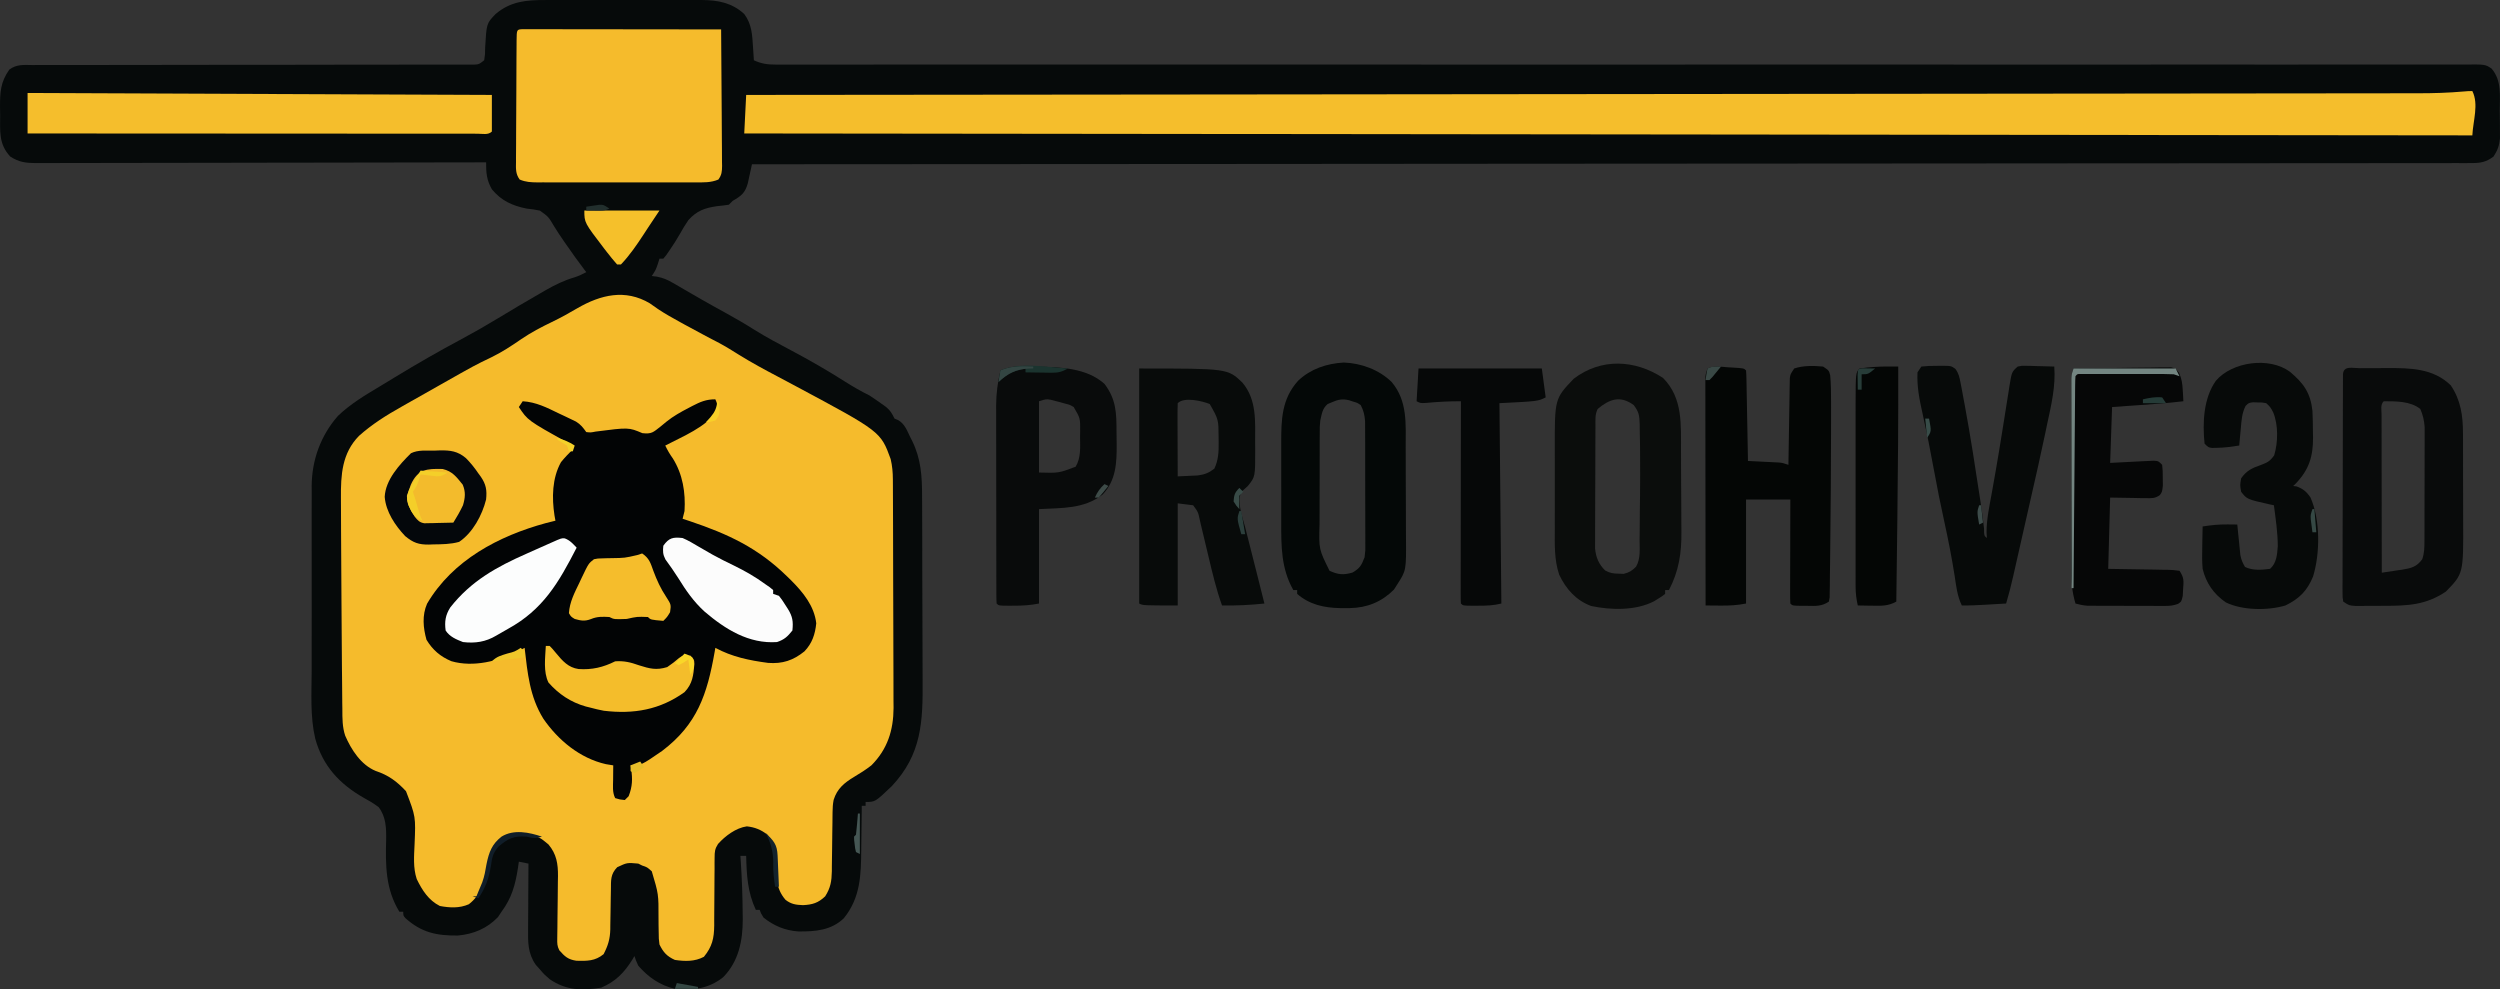 <?xml version="1.0" encoding="UTF-8" standalone="no"?>
<svg
   version="1.1"
   width="1297.671"
   height="513.582"
   id="svg49"
   sodipodi:docname="logo-blue.svg"
   inkscape:version="1.4.2 (f4327f4, 2025-05-13)"
   xmlns:inkscape="http://www.inkscape.org/namespaces/inkscape"
   xmlns:sodipodi="http://sodipodi.sourceforge.net/DTD/sodipodi-0.dtd"
   xmlns="http://www.w3.org/2000/svg"
   xmlns:svg="http://www.w3.org/2000/svg">
  <rect width="100%" height="100%" fill="#333333" stroke="none"/>
  <defs
     id="defs49" />
  <sodipodi:namedview
     id="namedview49"
     pagecolor="#ffffff"
     bordercolor="#000000"
     borderopacity="0.25"
     inkscape:showpageshadow="2"
     inkscape:pageopacity="0.0"
     inkscape:pagecheckerboard="0"
     inkscape:deskcolor="#d1d1d1"
     inkscape:zoom="0.78808594"
     inkscape:cx="666.80545"
     inkscape:cy="180.1834"
     inkscape:window-width="1278"
     inkscape:window-height="1000"
     inkscape:window-x="-7"
     inkscape:window-y="0"
     inkscape:window-maximized="0"
     inkscape:current-layer="svg49" />
  <path
     d="m 283.206,0.015 c 1.416,-0.005 1.416,-0.005 2.862,-0.011 3.094,-0.009 6.188,-0.003 9.283,0.004 2.165,-0.001 4.33,-0.003 6.495,-0.006 4.526,-0.003 9.053,0.001 13.579,0.011 5.789,0.011 11.578,0.005 17.367,-0.007 4.467,-0.007 8.934,-0.005 13.401,2.5558e-4 2.134,0.001 4.268,-2.8787e-4 6.402,-0.005 2.986,-0.005 5.972,0.003 8.958,0.014 0.873,-0.004 1.747,-0.008 2.647,-0.012 8.468,0.058 15.719,1.385 22.115,7.271 3.98,5.306 4.14,10.847 4.562,17.312 0.126,1.881 0.126,1.881 0.254,3.801 0.061,0.953 0.121,1.905 0.184,2.887 3.931,1.84 7.029,2.249 11.354,2.248 1.293,0.004 2.586,0.009 3.918,0.013 1.436,-0.005 2.871,-0.011 4.307,-0.016 1.531,0.001 3.061,0.004 4.592,0.007 4.227,0.006 8.453,-7.8e-4 12.68,-0.009 4.591,-0.007 9.181,-0.003 13.772,5.59e-4 8.052,0.004 16.105,4.26e-4 24.157,-0.008 11.974,-0.012 23.948,-0.013 35.922,-0.011 18.905,0.003 37.811,-8.07e-4 56.716,-0.009 30.003,-0.014 60.006,-0.009 90.008,0.002 11.537,0.004 23.074,0.008 34.611,0.011 1.923,6.25e-4 1.923,6.25e-4 3.884,0.001 29.848,0.01 59.696,0.015 89.543,0.018 2.024,2.11e-4 4.047,4.3e-4 6.071,6.49e-4 31.175,0.003 62.35,0.002 93.524,-0.008 0.671,-2.21e-4 1.341,-4.41e-4 2.032,-6.69e-4 7.44,-0.003 14.881,-0.005 22.321,-0.008 0.668,-2.32e-4 1.337,-4.63e-4 2.026,-7.02e-4 3.373,-0.001 6.746,-0.002 10.119,-0.004 44.536,-0.016 89.071,-0.011 133.607,0.017 6.284,0.004 12.569,0.007 18.853,0.011 1.237,6.85e-4 2.474,0.001 3.748,0.002 19.939,0.01 39.878,-9.08e-4 59.817,-0.021 20.023,-0.019 40.046,-0.018 60.069,0.006 11.908,0.014 23.815,0.01 35.723,-0.017 7.944,-0.017 15.887,-0.011 23.831,0.011 4.533,0.012 9.065,0.015 13.598,-0.008 4.119,-0.021 8.237,-0.015 12.356,0.013 1.485,0.005 2.971,5.67e-4 4.456,-0.015 11.06,-0.111 11.06,-0.111 14.358,2.089 5.404,6.271 4.244,14.136 4.265,21.899 0.01,2.144 0.041,4.288 0.072,6.432 0.01,1.375 0.012,2.75 0.016,4.125 0.01,1.242 0.019,2.484 0.028,3.763 -0.4,3.888 -1.218,6.199 -3.357,9.463 -3.854,2.869 -6.628,3.376 -11.385,3.379 -1.95,0.012 -1.95,0.012 -3.939,0.025 -1.444,-0.006 -2.887,-0.012 -4.331,-0.019 -1.539,0.004 -3.078,0.009 -4.617,0.016 -4.25,0.014 -8.499,0.009 -12.749,0.001 -4.615,-0.005 -9.231,0.007 -13.847,0.017 -8.096,0.015 -16.192,0.019 -24.288,0.016 -12.039,-0.005 -24.077,0.008 -36.116,0.024 -20.249,0.026 -40.498,0.039 -60.747,0.044 -20.055,0.005 -40.111,0.015 -60.166,0.034 -1.246,0.001 -2.492,0.002 -3.776,0.004 -6.327,0.006 -12.655,0.012 -18.982,0.018 -44.842,0.044 -89.685,0.073 -134.527,0.095 -10.871,0.005 -21.743,0.011 -32.614,0.016 -0.674,3.4e-4 -1.348,6.8e-4 -2.043,0.001 -31.339,0.016 -62.678,0.04 -94.017,0.065 -2.034,0.002 -4.069,0.003 -6.103,0.005 -13.482,0.011 -26.963,0.022 -40.445,0.033 -27.465,0.023 -54.93,0.045 -82.394,0.067 -1.894,0.002 -1.894,0.002 -3.827,0.003 -84.362,0.066 -168.723,0.113 -253.085,0.156 -0.193,0.904 -0.387,1.807 -0.586,2.738 -0.391,1.769 -0.391,1.769 -0.789,3.574 -0.255,1.172 -0.51,2.344 -0.773,3.551 -1.375,5.066 -3.478,6.622 -7.852,9.137 -0.66,0.66 -1.32,1.32 -2,2 -2.033,0.311 -4.078,0.55 -6.125,0.75 -6.396,0.931 -10.524,2.398 -14.875,7.25 -1.647,2.376 -3.086,4.793 -4.488,7.32 -1.622,2.875 -3.393,5.584 -5.262,8.305 -0.572,0.838 -1.145,1.676 -1.734,2.539 -0.5,0.606 -1,1.212 -1.516,1.836 -0.66,0 -1.32,0 -2,0 -0.289,0.928 -0.578,1.856 -0.875,2.812 -1.125,3.188 -1.125,3.188 -3.125,6.188 0.887,0.112 1.774,0.223 2.688,0.338 3.296,0.659 5.412,1.573 8.296,3.252 0.926,0.532 1.853,1.064 2.807,1.613 0.976,0.573 1.953,1.145 2.958,1.735 2.065,1.191 4.13,2.381 6.195,3.57 1.023,0.592 2.045,1.184 3.099,1.794 4.164,2.392 8.371,4.702 12.581,7.011 4.88,2.689 9.667,5.453 14.375,8.438 6.33,3.972 12.9,7.436 19.5,10.938 9.503,5.046 18.746,10.366 27.826,16.137 4.146,2.635 8.271,4.986 12.674,7.175 1.947,1.267 3.864,2.581 5.75,3.938 0.944,0.669 1.887,1.338 2.859,2.027 2.363,2.012 3.06,3.335 4.391,6.035 0.616,0.257 1.232,0.513 1.867,0.777 3.418,1.96 4.61,5.354 6.258,8.785 0.347,0.679 0.694,1.357 1.051,2.057 4.593,9.336 5.125,18.302 5.131,28.557 0.008,1.294 0.017,2.588 0.025,3.921 0.022,3.527 0.031,7.054 0.036,10.582 0.004,2.212 0.01,4.424 0.017,6.635 0.025,7.74 0.037,15.479 0.041,23.219 0.004,7.176 0.034,14.352 0.075,21.528 0.035,6.191 0.05,12.383 0.051,18.574 7.9e-4,3.684 0.009,7.368 0.038,11.052 0.159,21.722 -0.462,38.567 -16.027,55.125 -8.576,8.188 -8.576,8.188 -13.562,8.188 0,0.66 0,1.32 0,2 -0.66,0 -1.32,0 -2,0 -0.014,1.777 -0.014,1.777 -0.028,3.589 -0.04,4.442 -0.106,8.883 -0.179,13.324 -0.028,1.913 -0.049,3.827 -0.064,5.74 -0.103,13.159 -0.355,24.984 -9.022,35.691 -6.535,6.341 -14.957,6.96 -23.637,6.875 -6.868,-0.489 -12.695,-2.892 -18.07,-7.219 -1.375,-2.25 -1.375,-2.25 -2,-4 -0.66,0 -1.32,0 -2,0 -4.288,-9.235 -4.766,-18.001 -5,-28 -0.99,0 -1.98,0 -3,0 0.072,1.033 0.144,2.065 0.219,3.129 0.586,8.976 0.91,17.938 0.969,26.934 0.013,0.95 0.026,1.9 0.039,2.879 0.015,11.053 -2.111,21.831 -10.152,30.019 -7.528,5.993 -15.683,6.976 -25.074,6.039 -7.692,-1.772 -13.86,-6.052 -19,-12 -1.25,-2.754 -1.25,-2.754 -2,-5 -0.34,0.58 -0.681,1.16 -1.031,1.758 -4.254,6.856 -8.695,11.399 -16.156,14.617 -10.045,1.647 -18.224,1.496 -26.812,-4.375 -2.875,-2.5 -2.875,-2.5 -5,-5 -0.722,-0.804 -1.444,-1.609 -2.188,-2.438 -4.192,-5.926 -4.085,-11.796 -4.008,-18.773 0.004,-1.452 0.004,-1.452 0.009,-2.934 0.011,-3.077 0.036,-6.154 0.062,-9.23 0.01,-2.092 0.019,-4.185 0.027,-6.277 0.022,-5.116 0.057,-10.232 0.098,-15.348 -1.65,-0.33 -3.3,-0.66 -5,-1 -0.147,1.039 -0.294,2.078 -0.445,3.148 -1.364,8.772 -3.167,15.582 -8.555,22.852 -0.619,0.928 -1.238,1.856 -1.875,2.812 -5.731,5.9 -12.56,8.763 -20.738,9.523 -11.104,0.117 -18.83,-1.518 -27.207,-8.969 -1.18,-1.367 -1.18,-1.367 -1.18,-3.367 -0.66,0 -1.32,0 -2,0 -7.205,-11.768 -7.245,-24.054 -6.875,-37.505 0.097,-5.985 -0.103,-11.871 -3.894,-16.792 -2.532,-1.933 -5.113,-3.442 -7.918,-4.953 -12.484,-7.169 -21.119,-16.499 -25,-30.621 -2.69,-11.471 -1.893,-23.599 -1.85,-35.313 0.01,-3.678 7e-4,-7.356 -0.006,-11.034 -0.007,-6.169 0.002,-12.337 0.021,-18.506 0.022,-7.101 0.015,-14.202 -0.007,-21.303 -0.018,-6.135 -0.021,-12.269 -0.01,-18.404 0.006,-3.648 0.007,-7.295 -0.006,-10.943 -0.014,-4.067 0.005,-8.134 0.028,-12.201 -0.008,-1.186 -0.016,-2.373 -0.025,-3.595 0.135,-13.421 4.722,-26.077 13.655,-36.233 6.397,-6.118 13.838,-10.598 21.399,-15.108 2.755,-1.65 5.495,-3.325 8.234,-5.001 11.364,-6.923 22.842,-13.521 34.582,-19.784 6.353,-3.403 12.577,-6.96 18.735,-10.704 7.323,-4.447 14.689,-8.806 22.125,-13.062 0.944,-0.548 1.889,-1.097 2.862,-1.662 4.886,-2.779 9.568,-5.056 14.972,-6.633 2.12,-0.689 4.01,-1.603 5.979,-2.643 -0.329,-0.427 -0.657,-0.853 -0.996,-1.293 -3.26,-4.285 -6.382,-8.653 -9.441,-13.082 -0.581,-0.831 -0.581,-0.831 -1.174,-1.68 -1.813,-2.605 -3.557,-5.221 -5.205,-7.934 -2.851,-4.803 -2.851,-4.803 -7.266,-7.965 -2.306,-0.501 -4.573,-0.786 -6.918,-1.047 -7.472,-1.532 -13.046,-4.036 -18,-10 -2.703,-4.715 -3.044,-8.613 -3,-14 -1.237,0.003 -2.473,0.005 -3.747,0.008 -29.351,0.065 -58.702,0.114 -88.052,0.145 -3.612,0.004 -7.225,0.008 -10.837,0.012 -0.719,7.87e-4 -1.438,0.002 -2.179,0.002 -11.645,0.013 -23.291,0.037 -34.936,0.064 -11.949,0.028 -23.898,0.045 -35.846,0.051 -6.712,0.004 -13.423,0.013 -20.135,0.035 -6.315,0.02 -12.63,0.027 -18.945,0.022 -2.32,8.27e-4 -4.639,0.007 -6.959,0.018 -3.164,0.015 -6.328,0.011 -9.492,0.003 -1.38,0.013 -1.38,0.013 -2.789,0.026 -5.116,-0.036 -8.658,-0.528 -13.082,-3.387 -6.126,-6.623 -5.215,-13.162 -5.25,-21.75 -0.021,-1.263 -0.041,-2.527 -0.062,-3.828 -0.033,-7.866 0.248,-13.059 4.82,-19.569 3.831,-2.848 7.446,-2.404 12.102,-2.358 0.985,-0.006 1.971,-0.012 2.986,-0.018 3.311,-0.016 6.622,-0.003 9.933,0.01 2.37,-0.005 4.74,-0.013 7.11,-0.022 5.774,-0.017 11.549,-0.017 17.323,-0.008 6.722,0.008 13.444,-0.007 20.166,-0.025 11.992,-0.031 23.983,-0.046 35.975,-0.05 1.077,-3.06e-4 1.077,-3.06e-4 2.175,-6.18e-4 0.719,-2.03e-4 1.437,-4.06e-4 2.178,-6.16e-4 10.19,-0.003 20.381,-0.01 30.571,-0.021 1.076,-0.001 1.076,-0.001 2.173,-0.002 11.948,-0.014 23.896,-0.036 35.843,-0.061 8.029,-0.017 16.058,-0.022 24.088,-0.018 4.987,4.36e-4 9.973,-0.007 14.96,-0.017 2.319,-0.003 4.638,-0.002 6.958,0.003 3.156,0.006 6.312,-8.69e-4 9.468,-0.01 0.926,0.005 1.853,0.009 2.807,0.014 0.843,-0.005 1.686,-0.01 2.555,-0.015 0.729,-1.1e-4 1.458,-2.2e-4 2.208,-3.34e-4 2.242,-0.15 2.242,-0.15 4.913,-2.25 0.476,-3.079 0.476,-3.079 0.5,-6.625 0.713,-12.467 0.713,-12.467 5.383,-17.34 7.809,-6.652 16.044,-7.34 26.008,-7.294 z"
     fill="#060a0a"
     id="path1" />
  <path
     d="m 337.311,157.458 c 1.413,0.972 2.817,1.958 4.215,2.953 3.689,2.465 7.53,4.596 11.414,6.738 0.781,0.431 1.562,0.862 2.366,1.306 3.669,2.015 7.349,4.007 11.052,5.959 0.638,0.337 1.276,0.673 1.933,1.02 1.699,0.892 3.402,1.776 5.106,2.66 3.432,1.847 6.717,3.905 10.023,5.969 6.638,4.132 13.474,7.823 20.395,11.461 2.46,1.305 4.918,2.614 7.375,3.926 0.606,0.323 1.212,0.647 1.836,0.98 44.092,23.595 44.092,23.595 49.289,37.844 0.847,3.593 1.131,6.927 1.147,10.614 0.011,1.678 0.011,1.678 0.022,3.389 0.003,1.218 0.005,2.435 0.008,3.69 0.007,1.29 0.013,2.58 0.02,3.909 0.021,4.27 0.031,8.541 0.041,12.811 0.004,1.475 0.008,2.95 0.012,4.424 0.019,6.932 0.033,13.864 0.042,20.796 0.01,7.979 0.036,15.958 0.076,23.937 0.03,6.182 0.045,12.364 0.048,18.546 0.002,3.685 0.011,7.37 0.036,11.056 0.028,4.119 0.023,8.237 0.017,12.356 0.019,1.808 0.019,1.808 0.039,3.653 -0.071,11.662 -3.152,21.428 -11.509,29.817 -2.871,2.241 -5.865,4.152 -9,6 -5.043,3.045 -8.789,6.089 -10.596,11.924 -0.418,2.144 -0.542,4.107 -0.562,6.29 -0.01,0.821 -0.021,1.642 -0.031,2.489 -0.007,0.879 -0.015,1.758 -0.022,2.664 -0.028,1.874 -0.057,3.747 -0.086,5.621 -0.041,2.945 -0.078,5.889 -0.104,8.834 -0.028,2.848 -0.073,5.696 -0.122,8.544 -0.003,0.875 -0.006,1.75 -0.01,2.652 -0.101,5.062 -0.666,8.596 -3.467,12.981 -3.635,3.453 -6.617,4.317 -11.5,4.562 -3.675,-0.14 -6.132,-0.475 -9.062,-2.75 -5.364,-6.19 -4.782,-12.614 -4.828,-20.42 -0.151,-5.617 -0.843,-8.941 -4.609,-13.393 -3.178,-2.56 -6.581,-3.919 -10.676,-4.332 -5.654,0.808 -11.209,4.96 -14.951,9.157 -1.609,2.549 -1.75,3.95 -1.758,6.941 -0.01,0.941 -0.02,1.883 -0.031,2.853 0.003,1.01 0.006,2.021 0.009,3.062 -0.016,1.568 -0.016,1.568 -0.033,3.168 -0.034,3.342 -0.05,6.684 -0.061,10.027 -0.015,4.394 -0.048,8.786 -0.094,13.18 0.003,1.006 0.006,2.013 0.009,3.05 -0.071,6.662 -1.041,10.985 -5.353,16.271 -4.777,2.535 -9.766,2.407 -15.062,1.625 -4.193,-1.895 -5.97,-3.913 -8,-8 -0.385,-2.979 -0.385,-2.979 -0.406,-6.262 -0.033,-1.803 -0.033,-1.803 -0.066,-3.643 -0.009,-1.248 -0.018,-2.497 -0.027,-3.783 0.032,-12.472 0.032,-12.472 -3.5,-24.312 -2.39,-2.139 -2.39,-2.139 -5,-3 -0.66,-0.33 -1.32,-0.66 -2,-1 -5.813,-0.534 -5.813,-0.534 -10.938,1.875 -3.524,3.631 -3.224,6.691 -3.273,11.512 -0.028,1.511 -0.057,3.022 -0.086,4.533 -0.041,2.378 -0.078,4.757 -0.104,7.136 -0.028,2.298 -0.074,4.596 -0.122,6.894 -0.003,0.701 -0.006,1.403 -0.01,2.125 -0.124,5.061 -1.173,8.501 -3.467,12.926 -4.425,3.641 -8.582,3.552 -14.109,3.43 -4.362,-0.648 -6.009,-2.159 -8.891,-5.43 -1.158,-2.317 -1.104,-3.581 -1.066,-6.155 0.01,-0.858 0.019,-1.716 0.03,-2.601 0.015,-0.93 0.029,-1.86 0.044,-2.819 0.018,-1.967 0.034,-3.934 0.051,-5.9 0.031,-3.103 0.066,-6.206 0.113,-9.308 0.043,-2.993 0.066,-5.986 0.086,-8.979 0.019,-0.92 0.037,-1.84 0.056,-2.788 0.025,-6.382 -0.717,-11.361 -4.963,-16.411 -4.611,-3.798 -4.611,-3.798 -10.352,-5.039 -0.692,-0.049 -1.384,-0.098 -2.098,-0.148 -5.078,-0.22 -8.569,0.226 -12.902,3.148 -4.036,4.129 -4.966,7.897 -6,13.375 -1.427,7.481 -3.577,14.864 -9.973,19.73 -4.829,2.131 -9.937,1.853 -15.027,0.895 -5.863,-2.941 -9.207,-8.219 -12.001,-13.981 -1.945,-5.877 -1.384,-11.905 -1.124,-18.019 0.606,-14.384 0.606,-14.384 -4.453,-27.586 -4.778,-5.113 -9.058,-8.293 -15.797,-10.539 -7.585,-3.15 -12.627,-11.026 -15.769,-18.29 -1.502,-4.535 -1.46,-8.992 -1.466,-13.733 -0.017,-1.094 -0.033,-2.188 -0.051,-3.315 -0.05,-3.637 -0.071,-7.274 -0.09,-10.912 -0.026,-2.571 -0.053,-5.142 -0.081,-7.713 -0.064,-6.33 -0.103,-12.66 -0.133,-18.99 -0.027,-5.62 -0.069,-11.24 -0.114,-16.86 -0.069,-8.514 -0.116,-17.028 -0.15,-25.543 -0.013,-3.333 -0.032,-6.665 -0.056,-9.998 -0.028,-3.962 -0.039,-7.924 -0.04,-11.886 -0.002,-1.459 -0.01,-2.919 -0.023,-4.378 -0.103,-12.089 0.536,-23.233 9.348,-32.256 6.784,-6.049 14.158,-10.693 22.062,-15.125 1.122,-0.637 2.244,-1.275 3.399,-1.932 2.925,-1.661 5.856,-3.311 8.789,-4.959 2.841,-1.599 5.676,-3.211 8.511,-4.821 17.419,-9.853 17.419,-9.853 25.863,-13.914 5.586,-2.704 10.538,-5.97 15.629,-9.485 5.065,-3.442 10.304,-6.209 15.82,-8.855 4.589,-2.208 8.981,-4.63 13.364,-7.222 12.062,-6.953 24.762,-10.092 37.559,-2.504 z"
     fill="#f5bb2c"
     id="path2" />
  <path
     d="m 371.315,207.274 c 1.062,2.5 1.062,2.5 1,6 -6.113,8.565 -17.909,13.236 -27,18 1.17,2.439 2.344,4.477 3.938,6.688 5.145,8.263 6.657,17.688 6.062,27.312 -0.318,1.337 -0.65,2.671 -1,4 1.87,0.619 1.87,0.619 3.777,1.25 19.944,6.714 35.354,13.883 50.473,28.688 0.686,0.668 1.373,1.337 2.08,2.025 6.21,6.223 12.008,13.306 13.045,22.287 -0.568,5.683 -2.12,10.405 -6.141,14.586 -5.844,4.717 -11.39,6.538 -18.859,5.977 -9.771,-1.297 -18.679,-3.11 -27.375,-7.812 -0.12,0.694 -0.24,1.389 -0.364,2.104 -3.876,21.972 -8.975,37.546 -27.261,51.396 -10.891,7.5 -10.891,7.5 -16.375,7.5 0.095,0.568 0.191,1.137 0.289,1.723 0.775,5.4 0.691,9.172 -1.289,14.277 -0.66,0.66 -1.32,1.32 -2,2 -2.562,-0.25 -2.562,-0.25 -5,-1 -1.533,-3.065 -1.103,-6.268 -1.062,-9.625 0.005,-0.706 0.009,-1.413 0.014,-2.141 0.012,-1.745 0.03,-3.49 0.049,-5.234 -1.258,-0.206 -2.516,-0.412 -3.812,-0.625 -13.464,-3.039 -24.853,-12.467 -32.5,-23.645 -7.065,-11.431 -8.18,-23.66 -9.688,-36.73 -1.114,0.598 -2.228,1.196 -3.375,1.812 -10.345,5.091 -23.242,8.413 -34.625,5.125 -5.725,-2.387 -9.727,-5.844 -12.938,-11.125 -1.732,-6.213 -2.347,-12.7 0.312,-18.75 13.27,-22.577 37.163,-35.153 61.749,-41.845 1.621,-0.421 3.248,-0.822 4.876,-1.217 -0.161,-0.882 -0.322,-1.763 -0.488,-2.672 -1.423,-9.256 -1.261,-19.38 3.363,-27.703 1.922,-2.374 3.969,-4.469 6.125,-6.625 0,-0.66 0,-1.32 0,-2 -0.895,-0.496 -1.789,-0.993 -2.711,-1.504 -20.67,-11.568 -20.67,-11.568 -25.289,-18.496 0.66,-0.99 1.32,-1.98 2,-3 6.962,0.423 12.542,3.295 18.75,6.312 1.04,0.487 2.081,0.973 3.152,1.475 0.996,0.479 1.993,0.958 3.02,1.451 0.903,0.434 1.807,0.867 2.737,1.314 2.493,1.542 3.651,3.096 5.341,5.448 2.281,0.265 2.281,0.265 4.812,-0.25 17.184,-2.211 17.184,-2.211 24.312,0.812 4.876,0.551 5.646,-0.492 9.438,-3.438 1.011,-0.833 2.021,-1.665 3.062,-2.523 3.559,-2.866 7.394,-4.997 11.438,-7.102 0.643,-0.338 1.287,-0.675 1.949,-1.023 4.229,-2.179 7.169,-3.477 11.988,-3.477 z"
     fill="#020405"
     id="path3" />
  <path
     d="m 1283.315,47.274 c 3.429,6.857 0.365,15.342 0,23 -296.01,-0.33 -592.02,-0.66 -897,-1 0.33,-6.6 0.66,-13.2 1,-20 2.789,-0.003 2.789,-0.003 5.634,-0.005 81.93,-0.077 163.861,-0.154 245.791,-0.238 1.24,-0.001 2.48,-0.003 3.758,-0.004 26.952,-0.028 53.904,-0.056 80.856,-0.084 13.217,-0.014 26.434,-0.028 39.651,-0.041 1.315,-0.001 2.631,-0.003 3.986,-0.004 42.639,-0.044 85.278,-0.085 127.918,-0.125 43.814,-0.04 87.627,-0.084 131.441,-0.132 6.187,-0.007 12.374,-0.013 18.561,-0.02 1.218,-0.001 2.435,-0.003 3.69,-0.004 19.61,-0.021 39.219,-0.039 58.828,-0.055 19.709,-0.017 39.418,-0.037 59.127,-0.061 11.713,-0.014 23.425,-0.025 35.138,-0.033 7.824,-0.005 15.648,-0.014 23.472,-0.026 4.458,-0.006 8.916,-0.012 13.374,-0.012 4.06,-6.06e-4 8.121,-0.006 12.181,-0.015 1.455,-0.002 2.91,-0.003 4.366,-0.002 7.951,0.005 15.807,-0.232 23.73,-0.926 2.499,-0.214 2.499,-0.214 4.499,-0.214 z"
     fill="#f5be2c"
     id="path4" />
  <path
     d="m 271.078,15.151 c 0.773,9.22e-4 1.547,0.002 2.344,0.003 0.885,-0.001 1.77,-0.003 2.681,-0.004 0.978,0.004 1.956,0.007 2.964,0.011 1.024,-1.46e-4 2.049,-2.92e-4 3.104,-4.43e-4 3.403,7e-4 6.807,0.009 10.21,0.016 2.353,0.002 4.705,0.003 7.058,0.004 6.206,0.004 12.412,0.014 18.618,0.025 6.327,0.01 12.655,0.015 18.982,0.02 12.425,0.011 24.85,0.028 37.275,0.049 0.093,9.857 0.164,19.714 0.207,29.572 0.021,4.577 0.049,9.154 0.095,13.731 0.043,4.416 0.067,8.831 0.078,13.247 0.007,1.686 0.022,3.372 0.043,5.058 0.029,2.359 0.033,4.716 0.031,7.075 0.014,0.7 0.029,1.4 0.044,2.121 -0.025,2.903 -0.181,4.772 -1.939,7.129 -3.947,1.646 -7.709,1.484 -11.945,1.455 -0.95,0.005 -1.9,0.011 -2.879,0.016 -3.141,0.013 -6.281,0.004 -9.422,-0.006 -2.182,0.002 -4.364,0.005 -6.546,0.009 -4.573,0.004 -9.146,-0.002 -13.719,-0.016 -5.865,-0.017 -11.729,-0.007 -17.594,0.011 -4.506,0.011 -9.011,0.007 -13.517,-3.83e-4 -2.163,-0.002 -4.325,4.6e-4 -6.488,0.007 -3.021,0.008 -6.042,-0.004 -9.063,-0.021 -0.896,0.006 -1.791,0.012 -2.714,0.018 -3.427,-0.035 -6.051,-0.146 -9.23,-1.48 -2.159,-2.882 -1.977,-5.678 -1.913,-9.136 -0.002,-0.73 -0.004,-1.461 -0.007,-2.213 -0.002,-2.414 0.024,-4.827 0.051,-7.241 0.005,-1.675 0.008,-3.35 0.01,-5.025 0.008,-3.509 0.028,-7.017 0.059,-10.526 0.04,-4.507 0.058,-9.015 0.067,-13.522 0.01,-4.288 0.03,-8.576 0.051,-12.865 0.003,-0.823 0.007,-1.647 0.01,-2.495 0.011,-2.318 0.03,-4.635 0.051,-6.953 0.003,-0.693 0.005,-1.386 0.008,-2.1 0.066,-5.774 0.066,-5.774 2.932,-5.974 z"
     fill="#f5bb2c"
     id="path5" />
  <path
     d="m 863.19,196.149 c 10.487,10.487 9.302,24.475 9.363,38.234 0.004,0.772 0.008,1.544 0.012,2.339 0.021,4.086 0.035,8.171 0.044,12.257 0.011,4.187 0.045,8.373 0.085,12.56 0.026,3.25 0.035,6.5 0.038,9.75 0.005,1.542 0.016,3.084 0.035,4.626 0.126,11.05 -1.291,20.41 -6.453,30.358 -0.66,0 -1.32,0 -2,0 0,0.66 0,1.32 0,2 -1.539,1.219 -1.539,1.219 -3.625,2.5 -0.673,0.423 -1.346,0.846 -2.039,1.281 -9.541,4.978 -22.372,4.689 -32.758,2.496 -7.841,-2.935 -13.041,-8.794 -16.578,-16.277 -2.61,-7.819 -2.291,-15.742 -2.266,-23.891 -0.001,-1.552 -0.003,-3.103 -0.006,-4.655 -0.003,-3.244 0.001,-6.489 0.011,-9.733 0.011,-4.126 0.005,-8.252 -0.007,-12.378 -0.007,-3.204 -0.005,-6.407 2.6e-4,-9.611 0.001,-1.52 -2.6e-4,-3.039 -0.005,-4.559 -0.064,-26.479 -0.064,-26.479 9.835,-36.861 14.214,-10.835 31.74,-9.941 46.312,-0.438 z m -33.875,16.125 c -1.479,2.959 -1.144,5.622 -1.161,8.925 -0.005,0.712 -0.01,1.425 -0.015,2.159 -0.015,2.363 -0.021,4.725 -0.027,7.088 -0.006,1.642 -0.011,3.284 -0.017,4.926 -0.011,3.447 -0.016,6.893 -0.02,10.34 -0.006,4.41 -0.029,8.819 -0.058,13.228 -0.019,3.394 -0.024,6.788 -0.025,10.182 -0.003,1.625 -0.011,3.25 -0.024,4.875 -0.017,2.279 -0.015,4.557 -0.009,6.835 -0.004,1.295 -0.007,2.59 -0.011,3.925 0.487,4.665 1.884,8.061 5.246,11.361 2.511,1.369 4.207,1.621 7.059,1.656 0.834,0.031 1.668,0.062 2.527,0.094 2.814,-0.659 4.469,-1.656 6.462,-3.752 2.427,-4.166 1.818,-9.343 1.815,-14.025 0.018,-1.206 0.035,-2.412 0.053,-3.654 0.05,-3.867 0.064,-7.733 0.08,-11.6 0.032,-2.537 0.066,-5.074 0.102,-7.611 0.089,-7.318 0.081,-14.633 0.023,-21.951 -0.005,-1.108 -0.01,-2.216 -0.015,-3.358 -0.025,-3.06 -0.087,-6.117 -0.164,-9.177 -0.009,-1.34 -0.009,-1.34 -0.019,-2.708 -0.157,-4.346 -0.398,-6.23 -3.115,-9.778 -6.943,-5.113 -12.589,-3.134 -18.687,2.021 z"
     fill="#0b0d0c"
     id="path6" />
  <path
     d="m 896.877,190.649 c 1.19,0.066 1.19,0.066 2.404,0.133 5.904,0.363 5.904,0.363 7.033,1.492 0.122,1.472 0.178,2.951 0.205,4.428 0.02,0.941 0.04,1.882 0.06,2.851 0.017,1.023 0.033,2.046 0.051,3.1 0.021,1.042 0.042,2.084 0.063,3.157 0.066,3.342 0.124,6.684 0.183,10.027 0.043,2.26 0.087,4.52 0.131,6.779 0.107,5.553 0.209,11.105 0.307,16.658 1.897,0.091 1.897,0.091 3.832,0.184 1.66,0.084 3.32,0.169 4.98,0.254 0.833,0.039 1.667,0.079 2.525,0.119 1.204,0.063 1.204,0.063 2.432,0.127 1.108,0.055 1.108,0.055 2.238,0.111 1.993,0.205 1.993,0.205 4.993,1.205 0.008,-0.582 0.016,-1.164 0.025,-1.764 0.086,-6.051 0.185,-12.101 0.293,-18.152 0.038,-2.259 0.073,-4.518 0.104,-6.777 0.046,-3.244 0.104,-6.488 0.164,-9.733 0.011,-1.013 0.023,-2.025 0.035,-3.068 0.02,-0.941 0.04,-1.881 0.06,-2.851 0.013,-0.828 0.027,-1.657 0.04,-2.51 0.278,-2.145 0.278,-2.145 2.278,-5.145 4.605,-1.583 10.183,-1.482 15,-1 3,2 3,2 3.679,4.482 0.421,4.613 0.463,9.177 0.454,13.807 0.001,1.028 0.003,2.057 0.004,3.116 0.002,3.407 -0.004,6.813 -0.012,10.22 -0.002,1.168 -0.004,2.335 -0.006,3.538 -0.017,8.946 -0.062,17.891 -0.119,26.837 -0.004,0.684 -0.009,1.368 -0.013,2.073 -0.057,9.049 -0.138,18.097 -0.252,27.145 -0.034,2.689 -0.06,5.378 -0.081,8.067 -0.033,3.765 -0.085,7.529 -0.142,11.294 -0.006,1.131 -0.013,2.262 -0.019,3.427 -0.02,1.029 -0.04,2.057 -0.06,3.117 -0.011,0.899 -0.022,1.797 -0.034,2.723 -0.132,0.711 -0.263,1.422 -0.399,2.155 -3.771,2.514 -6.767,2.26 -11.125,2.188 -0.741,-6.4e-4 -1.482,-10e-4 -2.246,-0.002 -5.489,-0.045 -5.489,-0.045 -6.629,-1.186 -0.093,-1.688 -0.117,-3.38 -0.114,-5.071 8e-5,-1.081 1.5e-4,-2.162 2.3e-4,-3.276 0.005,-1.176 0.01,-2.352 0.016,-3.564 0.001,-1.197 0.003,-2.394 0.004,-3.628 0.006,-3.842 0.018,-7.683 0.031,-11.525 0.005,-2.597 0.01,-5.194 0.014,-7.791 0.011,-6.382 0.028,-12.764 0.049,-19.146 -7.59,0 -15.18,0 -23,0 0,17.82 0,35.64 0,54 -4.568,0.914 -8.699,1.116 -13.312,1.062 -0.741,-0.005 -1.481,-0.009 -2.244,-0.014 -1.814,-0.012 -3.629,-0.03 -5.443,-0.049 -0.023,-15.594 -0.041,-31.188 -0.052,-46.783 -0.005,-7.24 -0.012,-14.481 -0.024,-21.721 -0.01,-6.31 -0.016,-12.62 -0.019,-18.93 -0.001,-3.342 -0.004,-6.684 -0.012,-10.026 -0.007,-3.728 -0.008,-7.456 -0.008,-11.184 -0.004,-1.111 -0.007,-2.223 -0.011,-3.368 0.001,-1.014 0.003,-2.028 0.004,-3.072 -9.2e-4,-0.882 -0.002,-1.764 -0.003,-2.673 0.123,-2.243 0.123,-2.243 1.123,-5.243 3.315,-1.657 6.948,-0.861 10.562,-0.625 z"
     fill="#040605"
     id="path7" />
  <path
     d="m 591.315,191.274 c 45.921,0 45.921,0 53.531,7.27 7.602,8.956 6.65,20.182 6.656,31.293 0.012,1.193 0.025,2.386 0.037,3.615 0.023,14.005 0.023,14.005 -3.768,18.756 -1.099,1.005 -2.204,2.005 -3.312,3 -2.719,4.91 0.466,13.051 1.816,18.301 0.191,0.759 0.382,1.519 0.58,2.301 0.607,2.406 1.221,4.81 1.835,7.215 0.404,1.596 0.808,3.193 1.211,4.789 0.777,3.075 1.557,6.15 2.339,9.225 1.374,5.408 2.727,10.822 4.075,16.236 -7.364,0.772 -14.595,1.129 -22,1 -3.007,-8.362 -5.013,-16.93 -7.062,-25.562 -0.529,-2.211 -1.059,-4.422 -1.59,-6.633 -0.48,-2.003 -0.957,-4.006 -1.434,-6.01 -0.302,-1.252 -0.603,-2.504 -0.914,-3.795 -0.161,-0.722 -0.323,-1.443 -0.489,-2.187 -0.925,-4.33 -0.925,-4.33 -3.511,-7.813 -2.64,-0.33 -5.28,-0.66 -8,-1 0,17.49 0,34.98 0,53 -18,0 -18,0 -20,-1 0,-40.26 0,-80.52 0,-122 z m 20,18 c -0.089,2.812 -0.115,5.599 -0.098,8.41 0.001,0.842 0.003,1.684 0.004,2.552 0.006,2.7 0.018,5.4 0.031,8.101 0.005,1.826 0.01,3.652 0.014,5.479 0.011,4.486 0.028,8.973 0.049,13.459 2.23,-0.087 4.459,-0.196 6.688,-0.312 1.862,-0.087 1.862,-0.087 3.762,-0.176 3.658,-0.527 5.637,-1.282 8.551,-3.512 2.159,-4.493 2.319,-8.907 2.25,-13.812 -0.008,-0.704 -0.016,-1.408 -0.025,-2.134 -0.029,-9.571 -0.029,-9.571 -4.6,-17.616 -3.905,-1.549 -13.21,-3.852 -16.625,-0.438 z"
     fill="#080b0a"
     id="path8" />
  <path
     d="m 722.358,198.282 c 8.358,9.892 7.282,21.792 7.293,34.055 0.006,1.759 0.013,3.518 0.02,5.278 0.012,3.675 0.016,7.349 0.015,11.024 -2e-4,4.691 0.027,9.38 0.062,14.071 0.022,3.629 0.026,7.258 0.025,10.887 0.002,1.729 0.011,3.457 0.027,5.186 0.141,17.295 0.141,17.295 -4.484,24.492 -0.866,1.361 -0.866,1.361 -1.75,2.75 -6.437,6.437 -13.928,9.463 -22.976,9.63 -1.218,-0.002 -1.218,-0.002 -2.461,-0.005 -0.84,-8.9e-4 -1.68,-0.002 -2.545,-0.003 -8.299,-0.158 -15.85,-1.803 -22.267,-7.372 0,-0.66 0,-1.32 0,-2 -0.66,0 -1.32,0 -2,0 -6.339,-11.199 -6.305,-22.697 -6.266,-35.289 -0.001,-1.555 -0.003,-3.109 -0.006,-4.664 -0.003,-3.239 0.001,-6.478 0.011,-9.717 0.011,-4.13 0.005,-8.259 -0.007,-12.389 -0.007,-3.204 -0.005,-6.407 2.6e-4,-9.611 0.001,-1.522 -2.7e-4,-3.044 -0.005,-4.566 -0.029,-12.267 0.21,-22.963 8.804,-32.456 6.56,-6.173 14.781,-8.892 23.676,-9.406 9.01,0.316 18.365,3.746 24.836,10.106 z m -31.105,10.555 c -0.692,0.29 -1.384,0.58 -2.098,0.879 -2.806,2.377 -3.008,5.03 -3.84,8.559 -0.304,3.347 -0.304,3.347 -0.275,6.802 -0.01,1.312 -0.019,2.624 -0.029,3.975 2.6e-4,1.415 0.001,2.831 0.003,4.246 -0.004,1.471 -0.008,2.941 -0.013,4.412 -0.007,3.075 -0.007,6.149 -0.002,9.224 0.006,3.919 -0.011,7.838 -0.034,11.757 -0.015,3.035 -0.016,6.071 -0.013,9.106 -5.1e-4,1.444 -0.006,2.888 -0.016,4.332 -0.379,12.925 -0.379,12.925 5.191,24.146 4.407,2.014 7.173,2.292 11.875,0.938 3.959,-2.316 4.652,-3.723 6.312,-7.938 0.444,-3.557 0.444,-3.557 0.372,-7.395 0.004,-0.715 0.007,-1.429 0.011,-2.165 0.008,-2.346 -0.005,-4.691 -0.02,-7.037 -5.2e-4,-1.639 0,-3.277 0.001,-4.916 -9e-5,-3.427 -0.011,-6.854 -0.029,-10.281 -0.023,-4.387 -0.023,-8.774 -0.017,-13.161 0.003,-3.381 -0.003,-6.762 -0.013,-10.143 -0.004,-1.617 -0.005,-3.235 -0.003,-4.852 3.8e-4,-2.262 -0.012,-4.523 -0.029,-6.784 -0.007,-1.928 -0.007,-1.928 -0.014,-3.895 -0.252,-3.258 -0.764,-5.483 -2.261,-8.37 -1.807,-1.229 -1.807,-1.229 -3.938,-1.812 -0.69,-0.233 -1.379,-0.467 -2.09,-0.707 -3.507,-0.854 -5.823,-0.353 -9.035,1.082 z"
     fill="#040807"
     id="path9" />
  <path
     d="m 1224.752,191.106 c 1.131,-0.005 1.131,-0.005 2.285,-0.01 1.604,-0.005 3.208,-0.007 4.812,-0.007 2.427,-0.002 4.854,-0.02 7.282,-0.039 11.994,-0.044 23.93,0.11 32.996,8.975 5.174,7.686 6.301,15.626 6.333,24.821 0.01,1.262 0.013,2.524 0.019,3.825 0,1.362 0,2.723 0,4.085 0,1.419 0.01,2.837 0.01,4.256 0.01,2.968 0.01,5.936 0.01,8.904 -10e-5,3.771 0.014,7.542 0.031,11.312 0.011,2.93 0.013,5.86 0.013,8.79 0,1.388 0.01,2.777 0.013,4.165 0.141,27.565 0.141,27.565 -8.992,36.905 -10.448,7.032 -19.883,7.374 -32.285,7.373 -2.223,0.002 -4.445,0.021 -6.668,0.039 -1.417,0.003 -2.833,0.005 -4.25,0.006 -1.921,0.006 -1.921,0.006 -3.88,0.013 -3.167,-0.243 -3.167,-0.243 -6.167,-2.243 -0.372,-2.117 -0.372,-2.117 -0.367,-4.789 -0.01,-1.011 -0.011,-2.022 -0.017,-3.064 0.01,-1.113 0.018,-2.227 0.028,-3.374 -0,-1.169 -0,-2.338 -0.01,-3.543 -0,-3.211 0.01,-6.421 0.025,-9.632 0.015,-3.355 0.014,-6.71 0.015,-10.064 0,-5.633 0.019,-11.267 0.041,-16.9 0.029,-7.239 0.039,-14.479 0.044,-21.718 0,-6.214 0.016,-12.427 0.03,-18.641 0,-2.002 0.01,-4.005 0.01,-6.007 0.01,-3.724 0.02,-7.447 0.036,-11.171 0,-1.115 0,-2.231 0,-3.38 0.01,-1.008 0.011,-2.016 0.017,-3.055 0,-0.881 0.01,-1.763 0.01,-2.671 0.305,-4.621 4.965,-3.154 8.569,-3.16 z m 12.562,17.168 c -1.811,1.811 -1.12,4.299 -1.124,6.709 0,0.819 0.01,1.639 0.011,2.483 -2e-4,0.858 -3e-4,1.717 -5e-4,2.601 7e-4,2.852 0.01,5.703 0.016,8.555 0,1.972 0,3.943 0,5.915 0,5.2 0.014,10.4 0.025,15.6 0.01,5.302 0.015,10.604 0.02,15.905 0.011,10.411 0.028,20.822 0.049,31.232 2.754,-0.397 5.502,-0.817 8.25,-1.25 1.166,-0.164 1.166,-0.164 2.356,-0.332 4.637,-0.753 7.487,-1.432 10.395,-5.418 1.132,-3.396 1.134,-5.998 1.145,-9.579 0,-0.664 0.01,-1.328 0.01,-2.011 0.01,-2.195 0.011,-4.39 0.013,-6.585 0,-1.528 0.01,-3.057 0.01,-4.585 0.01,-3.205 0.01,-6.411 0.01,-9.616 -10e-5,-4.099 0.014,-8.198 0.031,-12.296 0.011,-3.158 0.013,-6.316 0.013,-9.474 0,-1.511 0.01,-3.021 0.013,-4.532 0.01,-2.118 0.01,-4.236 9e-4,-6.354 0,-1.203 0,-2.407 0,-3.647 -0.257,-3.451 -0.905,-6.137 -2.247,-9.321 -5.263,-4.125 -12.541,-3.963 -19,-4 z"
     fill="#090b0b"
     id="path10" />
  <path
     d="m 14.315,48.274 c 119.295,0.495 119.295,0.495 241,1 0,6.27 0,12.54 0,19 -1.932,1.932 -4.84,1.123 -7.411,1.129 -0.931,-0.003 -1.862,-0.006 -2.821,-0.009 -0.981,8.54e-4 -1.962,0.002 -2.972,0.003 -3.314,0.002 -6.627,-0.004 -9.941,-0.009 -2.365,-2.81e-4 -4.729,-1.24e-4 -7.094,4.43e-4 -5.772,2.58e-4 -11.544,-0.004 -17.315,-0.01 -6.714,-0.007 -13.427,-0.009 -20.141,-0.01 -11.973,-0.002 -23.947,-0.009 -35.92,-0.018 -11.634,-0.009 -23.268,-0.016 -34.901,-0.021 -1.075,-3.94e-4 -1.075,-3.94e-4 -2.172,-7.96e-4 -3.595,-0.001 -7.19,-0.003 -10.785,-0.004 -29.843,-0.01 -59.685,-0.028 -89.528,-0.05 0,-6.93 0,-13.86 0,-21 z"
     fill="#f5be2c"
     id="path11" />
  <path
     d="m 997.315,190.274 c 2.739,-0.304 5.203,-0.418 7.937,-0.375 0.729,-0.012 1.458,-0.023 2.209,-0.035 5.322,0.029 5.322,0.029 7.501,1.592 1.778,2.391 2.151,4.384 2.712,7.311 0.225,1.159 0.451,2.317 0.683,3.511 0.35,1.916 0.35,1.916 0.708,3.872 0.253,1.347 0.507,2.693 0.76,4.04 3.048,16.422 5.554,32.943 8.072,49.453 0.129,0.84 0.258,1.679 0.391,2.544 0.609,4.038 1.141,8.065 1.553,12.128 0.032,3.724 0.032,3.724 1.474,4.96 -0.053,-1.003 -0.106,-2.006 -0.16,-3.039 0.01,-6.867 1.509,-13.601 2.723,-20.336 0.553,-3.113 1.101,-6.226 1.648,-9.34 0.144,-0.816 0.288,-1.632 0.437,-2.473 1.129,-6.429 2.177,-12.87 3.204,-19.316 0.309,-1.922 0.618,-3.844 0.927,-5.766 0.454,-2.824 0.905,-5.648 1.345,-8.474 0.411,-2.638 0.835,-5.273 1.263,-7.908 0.119,-0.787 0.237,-1.574 0.359,-2.385 1.197,-7.224 1.197,-7.224 4.254,-9.963 2.085,-0.454 2.085,-0.454 4.449,-0.391 0.848,0.013 1.695,0.026 2.568,0.039 0.881,0.034 1.762,0.067 2.67,0.102 0.893,0.018 1.785,0.036 2.705,0.055 2.204,0.047 4.405,0.113 6.607,0.195 0.763,10.264 -1.544,19.854 -3.688,29.812 -0.344,1.642 -0.687,3.285 -1.029,4.928 -2.411,11.508 -5.013,22.971 -7.637,34.432 -1.092,4.783 -2.171,9.569 -3.251,14.355 -0.644,2.849 -1.289,5.698 -1.934,8.547 -0.438,1.936 -0.875,3.872 -1.312,5.808 -0.645,2.862 -1.293,5.722 -1.942,8.583 -0.193,0.857 -0.385,1.715 -0.584,2.598 -1.067,4.695 -2.253,9.321 -3.623,13.937 -2.896,0.168 -5.792,0.335 -8.688,0.5 -1.225,0.071 -1.225,0.071 -2.475,0.145 -3.951,0.224 -7.878,0.42 -11.838,0.355 -2.399,-4.955 -2.933,-10.179 -3.75,-15.562 -1.453,-9.152 -3.196,-18.2 -5.188,-27.25 -2.047,-9.307 -3.933,-18.622 -5.625,-28 -1.745,-9.667 -3.682,-19.27 -5.826,-28.857 -1.608,-7.193 -2.975,-13.934 -2.611,-21.331 0.66,-0.99 1.32,-1.98 2,-3 z"
     fill="#070a09"
     id="path12" />
  <path
     d="m 536.315,190.274 c 1.016,0.021 1.016,0.021 2.052,0.043 11.874,0.255 25.644,0.584 34.948,8.958 6.131,8.129 6.213,15.127 6.24,25.052 0.01,2.111 0.041,4.222 0.072,6.333 0.076,9.59 -0.345,18.762 -7.289,26.045 -9.734,7.554 -21.009,6.903 -33.023,7.57 0,16.17 0,32.34 0,49 -4.537,0.907 -8.665,1.15 -13.25,1.125 -1.098,0.006 -1.098,0.006 -2.219,0.012 -5.405,-0.01 -5.405,-0.01 -6.531,-1.137 -0.1,-1.42 -0.131,-2.844 -0.134,-4.267 -0.006,-1.381 -0.006,-1.381 -0.013,-2.791 4.6e-4,-1.019 9.1e-4,-2.037 0.001,-3.087 -0.003,-1.067 -0.007,-2.133 -0.01,-3.233 -0.01,-3.55 -0.011,-7.1 -0.013,-10.651 -0.003,-2.463 -0.007,-4.927 -0.01,-7.39 -0.006,-5.178 -0.008,-10.356 -0.007,-15.533 10e-5,-6.621 -0.013,-13.241 -0.031,-19.862 -0.011,-5.095 -0.013,-10.19 -0.013,-15.285 -0.001,-2.44 -0.006,-4.879 -0.013,-7.319 -0.01,-3.425 -0.007,-6.85 -8.9e-4,-10.275 -0.006,-1 -0.011,-2.001 -0.017,-3.032 0.028,-6.311 0.789,-12.139 2.26,-18.277 5.717,-2.472 10.905,-2.218 17,-2 z m 3,18 c 0,12.21 0,24.42 0,37 10.239,0.301 10.239,0.301 19,-3 2.864,-4.688 2.331,-10.188 2.312,-15.5 0.016,-0.937 0.032,-1.874 0.049,-2.84 0.052,-6.87 0.052,-6.87 -3.361,-12.66 -2.057,-1.189 -2.057,-1.189 -4.375,-1.75 -0.795,-0.227 -1.591,-0.454 -2.41,-0.688 -0.731,-0.186 -1.462,-0.371 -2.215,-0.562 -0.928,-0.247 -1.856,-0.495 -2.812,-0.75 -2.514,-0.417 -2.514,-0.417 -6.188,0.75 z"
     fill="#090b0b"
     id="path13" />
  <path
     d="m 1188.588,192.942 c 7.111,5.949 10.728,10.95 11.727,20.332 0.183,3.626 0.23,7.245 0.25,10.875 0.021,0.942 0.041,1.885 0.062,2.855 0.055,9.94 -2.102,16.873 -9.062,24.082 -0.619,0.588 -0.619,0.588 -1.25,1.188 0.557,0.062 1.114,0.124 1.688,0.188 3.393,1.192 5.374,2.853 7.312,5.812 5.127,11.598 5.006,28.987 1.312,41 -3.054,7.433 -7.123,11.471 -14.312,15 -9.087,2.748 -22.481,2.607 -30.988,-1.609 -6.267,-4.332 -10.202,-9.959 -12.012,-17.391 -0.335,-3.845 -0.286,-7.644 -0.188,-11.5 0.014,-1.013 0.027,-2.026 0.041,-3.07 0.035,-2.477 0.084,-4.953 0.146,-7.43 4.359,-0.691 8.525,-1.117 12.938,-1.062 1.437,0.013 1.437,0.013 2.902,0.027 0.713,0.012 1.426,0.023 2.16,0.035 0.121,1.253 0.242,2.506 0.367,3.797 0.169,1.651 0.338,3.302 0.508,4.953 0.079,0.825 0.157,1.65 0.238,2.5 0.084,0.799 0.168,1.598 0.254,2.422 0.073,0.733 0.147,1.466 0.222,2.222 0.457,2.342 1.176,4.068 2.411,6.106 3.957,1.979 8.695,1.549 13,1 3.409,-3.008 3.669,-7.371 4.016,-11.754 -0.034,-7.121 -1.086,-14.196 -2.016,-21.246 -0.808,-0.17 -1.617,-0.34 -2.449,-0.516 -11.543,-2.618 -11.543,-2.618 -14.551,-6.484 -0.625,-3.438 -0.625,-3.438 0,-7 2.789,-3.998 5.666,-5.33 10.125,-6.875 3.565,-1.358 4.666,-1.842 7,-5 2.055,-6.783 2.212,-15.788 -0.5,-22.375 -1.488,-2.779 -1.488,-2.779 -3.625,-4.75 -2.102,-0.394 -2.102,-0.394 -4.438,-0.375 -1.174,-0.043 -1.174,-0.043 -2.371,-0.086 -2.272,0.297 -2.272,0.297 -3.902,1.906 -1.921,3.808 -2.118,7.594 -2.477,11.805 -0.082,0.84 -0.164,1.681 -0.248,2.547 -0.2,2.067 -0.384,4.135 -0.564,6.203 -3.95,0.603 -7.814,1.152 -11.812,1.188 -1.123,0.021 -1.123,0.021 -2.27,0.043 -1.918,-0.23 -1.918,-0.23 -3.918,-2.23 -1.08,-10.843 -0.584,-23.486 5.875,-32.625 8.512,-9.955 27.719,-12.542 38.398,-4.707 z"
     fill="#070a09"
     id="path14" />
  <path
     d="m 1076.315,191.274 c 7.493,-0.127 14.986,-0.214 22.479,-0.275 2.55,-0.025 5.1,-0.059 7.65,-0.103 3.661,-0.06 7.322,-0.089 10.984,-0.111 1.144,-0.026 2.288,-0.052 3.466,-0.078 1.061,-3.8e-4 2.122,-7.6e-4 3.215,-0.001 0.935,-0.011 1.87,-0.022 2.833,-0.034 2.373,0.601 2.373,0.601 4.166,2.942 1.405,3.096 1.708,5.585 1.894,8.972 0.099,1.603 0.099,1.603 0.199,3.238 0.056,1.212 0.056,1.212 0.113,2.449 -7.838,0.947 -15.687,1.519 -23.562,2.062 -4.434,0.309 -8.869,0.619 -13.438,0.938 -0.33,9.57 -0.66,19.14 -1,29 8.138,-0.408 8.138,-0.408 16.275,-0.838 1.01,-0.046 2.02,-0.091 3.061,-0.138 1.555,-0.079 1.555,-0.079 3.142,-0.159 2.522,0.135 2.522,0.135 4.522,2.135 0.301,3.152 0.301,3.152 0.312,6.938 0.017,1.247 0.034,2.493 0.051,3.777 -0.363,3.285 -0.363,3.285 -1.54,4.972 -2.53,1.821 -4.271,1.655 -7.367,1.606 -0.967,-0.007 -1.934,-0.015 -2.93,-0.023 -1.226,-0.027 -2.451,-0.055 -3.714,-0.083 -3.898,-0.062 -7.796,-0.124 -11.812,-0.188 -0.33,12.21 -0.66,24.42 -1,37 12.086,0.21 12.086,0.21 24.173,0.388 1.513,0.032 3.025,0.066 4.538,0.1 0.789,0.006 1.577,0.013 2.39,0.019 2.276,0.06 2.276,0.06 5.899,0.493 2.445,3.667 2.175,5.233 1.875,9.562 -0.064,1.156 -0.129,2.313 -0.195,3.504 -0.68,2.934 -0.68,2.934 -2.428,4.102 -2.48,0.916 -4.318,1.079 -6.957,1.075 -1.392,0.005 -1.392,0.005 -2.811,0.009 -0.995,-0.007 -1.99,-0.014 -3.015,-0.022 -1.542,-6.9e-4 -1.542,-6.9e-4 -3.115,-10e-4 -2.172,-0.003 -4.344,-0.011 -6.516,-0.023 -3.325,-0.018 -6.649,-0.021 -9.974,-0.02 -2.111,-0.005 -4.221,-0.011 -6.332,-0.018 -0.995,-0.001 -1.99,-0.002 -3.015,-0.003 -1.392,-0.01 -1.392,-0.01 -2.811,-0.019 -0.814,-0.004 -1.628,-0.008 -2.467,-0.011 -2.204,-0.132 -4.11,-0.572 -6.238,-1.134 -1.925,-6.47 -2.281,-12.322 -2.243,-19.05 -0,-1.079 -0,-2.158 -0.01,-3.27 -0,-3.546 0.01,-7.091 0.018,-10.637 0,-2.47 0,-4.94 0,-7.41 0,-5.165 0.01,-10.331 0.023,-15.496 0.017,-6.629 0.021,-13.258 0.02,-19.887 2e-4,-5.095 0.01,-10.19 0.013,-15.284 0,-2.445 0.01,-4.891 0.01,-7.336 0,-3.409 0.011,-6.818 0.022,-10.226 -4e-4,-1.015 -9e-4,-2.029 -0,-3.074 0,-0.927 0.01,-1.853 0.013,-2.808 0,-0.805 0,-1.611 0.01,-2.441 0.129,-2.08 0.129,-2.08 1.129,-5.08 z"
     fill="#060707"
     id="path15" />
  <path
     d="m 736.315,191.274 c 21.12,0 42.24,0 64,0 0.99,7.425 0.99,7.425 2,15 -4,2 -4,2 -24,3 0.33,34.32 0.66,68.64 1,104 -4.16,1.04 -7.942,1.148 -12.188,1.125 -0.737,0.004 -1.473,0.008 -2.232,0.012 -5.453,-0.01 -5.453,-0.01 -6.58,-1.137 -0.095,-1.366 -0.122,-2.737 -0.12,-4.106 -0.001,-0.885 -0.003,-1.77 -0.004,-2.681 0.004,-0.978 0.007,-1.956 0.011,-2.964 -1.5e-4,-1.024 -2.9e-4,-2.049 -4.4e-4,-3.104 7e-4,-3.403 0.009,-6.807 0.016,-10.21 0.002,-2.353 0.003,-4.705 0.004,-7.058 0.004,-6.206 0.014,-12.412 0.025,-18.618 0.01,-6.327 0.015,-12.655 0.02,-18.982 0.011,-12.425 0.028,-24.85 0.049,-37.275 -6.143,-0.026 -12.121,0.304 -18.242,0.879 -2.758,0.121 -2.758,0.121 -4.758,-0.879 0.33,-5.61 0.66,-11.22 1,-17 z"
     fill="#060808"
     id="path16" />
  <path
     d="m 980.135,190.247 c 1.462,0.006 1.462,0.006 2.954,0.012 0.735,0.005 1.469,0.01 2.226,0.015 0.076,26.52 -0.119,53.031 -0.464,79.548 -0.062,4.816 -0.121,9.632 -0.181,14.448 -0.116,9.335 -0.235,18.669 -0.355,28.004 -4.069,2.288 -7.681,2.23 -12.25,2.125 -0.745,-0.009 -1.49,-0.018 -2.258,-0.027 -1.831,-0.024 -3.662,-0.059 -5.492,-0.098 -0.724,-3.254 -1.125,-6.265 -1.127,-9.596 -0.003,-0.893 -0.006,-1.785 -0.009,-2.705 0.002,-0.967 0.004,-1.934 0.006,-2.93 -0.002,-1.028 -0.003,-2.057 -0.005,-3.116 -0.004,-3.399 -0.002,-6.797 0.002,-10.196 -6.7e-4,-2.368 -0.002,-4.736 -0.003,-7.104 -0.001,-4.966 6.7e-4,-9.931 0.005,-14.897 0.006,-6.347 0.002,-12.694 -0.004,-19.041 -0.004,-4.893 -0.002,-9.785 1.3e-4,-14.678 6.6e-4,-2.339 -1.5e-4,-4.678 -0.002,-7.017 -0.003,-3.281 0.001,-6.561 0.007,-9.842 -0.002,-0.957 -0.004,-1.913 -0.006,-2.899 0.052,-16.896 0.052,-16.896 2.136,-18.979 4.982,-0.723 9.787,-1.054 14.82,-1.027 z"
     fill="#040605"
     id="path17" />
  <path
     d="m 225.502,233.899 c 0.934,-0.037 1.868,-0.075 2.83,-0.113 5.522,-0.07 9.194,0.386 13.492,3.991 2.44,2.452 4.489,5.012 6.428,7.873 0.398,0.539 0.795,1.078 1.205,1.633 2.846,4.115 3.369,7.063 2.857,11.992 -2.034,8.15 -6.943,17.296 -14,22 -4.414,1.237 -8.885,1.253 -13.438,1.312 -0.738,0.029 -1.476,0.058 -2.236,0.088 -5.259,0.061 -8.159,-0.931 -12.326,-4.4 -5.204,-5.505 -10.029,-12.672 -10.625,-20.375 0.441,-8.841 7.588,-16.665 13.625,-22.625 3.714,-1.857 8.099,-1.314 12.188,-1.375 z"
     fill="#04070b"
     id="path18" />
  <path
     d="m 354.315,279.274 c 2.94,1.251 5.635,2.862 8.375,4.5 1.599,0.925 3.199,1.847 4.801,2.766 0.804,0.462 1.608,0.924 2.436,1.4 3.583,2.002 7.258,3.795 10.951,5.584 5.796,2.835 11.238,5.918 16.438,9.75 0.737,0.509 1.475,1.018 2.234,1.543 0.874,0.721 0.874,0.721 1.766,1.457 0,0.66 0,1.32 0,2 0.99,0.33 1.98,0.66 3,1 1.57,1.996 1.57,1.996 3.125,4.438 0.777,1.205 0.777,1.205 1.57,2.434 2.416,3.942 2.781,6.443 2.305,11.129 -2.541,3.16 -4.146,4.715 -8,6 -14.594,1.024 -26.802,-6.609 -37.566,-15.785 -5.691,-5.18 -9.654,-10.894 -13.688,-17.434 -2.094,-3.335 -4.362,-6.528 -6.68,-9.711 -1.316,-2.555 -1.378,-4.231 -1.066,-7.07 2.918,-4.152 5.083,-4.563 10,-4 z"
     fill="#fcfcfc"
     id="path19" />
  <path
     d="m 293.19,279.462 c 2.722,1.041 4.129,2.728 6.125,4.812 -9.338,18.168 -17.401,32.166 -35.73,42.203 -2.029,1.115 -4.041,2.262 -6.023,3.457 -5.499,3.281 -10.956,4.084 -17.246,3.34 -3.496,-1.359 -6.928,-2.777 -9,-6 -0.621,-4.615 -0.107,-8.022 2.418,-11.984 10.732,-13.673 24.015,-21.038 39.582,-27.891 1.528,-0.681 3.055,-1.364 4.582,-2.047 2.771,-1.239 5.544,-2.472 8.32,-3.699 5.298,-2.359 5.298,-2.359 6.973,-2.192 z"
     fill="#fcfdfd"
     id="path20" />
  <path
     d="m 283.315,335.274 c 0.66,0 1.32,0 2,0 1.586,1.645 1.586,1.645 3.375,3.812 3.283,3.969 6.335,7.453 11.625,8.188 6.969,0.472 12.743,-0.871 19,-4 4.617,-0.324 8.043,0.515 12.375,2.062 5.592,1.771 8.986,2.658 14.625,0.938 2.181,-1.458 4.17,-2.992 6.141,-4.723 1.859,-1.277 1.859,-1.277 5.859,-1.277 2,2 2,2 2.117,4.391 -0.498,5.875 -0.898,10.185 -5.117,14.609 -12.76,9.169 -26.366,11.507 -41.883,9.656 -2.411,-0.453 -4.751,-1.009 -7.117,-1.656 -0.745,-0.183 -1.49,-0.366 -2.258,-0.555 -7.718,-2.178 -14.099,-6.424 -19.367,-12.445 -2.749,-5.562 -1.656,-12.942 -1.375,-19 z"
     fill="#f4bd2b"
     id="path21" />
  <path
     d="m 333.315,287.274 c 3.696,2.464 4.375,5.005 5.812,9 1.824,4.892 3.772,9.192 6.688,13.562 2.561,4.009 2.561,4.009 2,7.938 -1.5,2.5 -1.5,2.5 -3.5,4.5 -6.577,-0.577 -6.577,-0.577 -8,-2 -5.605,-0.213 -5.605,-0.213 -11,1 -6.541,0.23 -6.541,0.23 -9,-1 -3.549,-0.201 -6.253,-0.31 -9.562,1.062 -3.218,1.238 -5.151,0.866 -8.438,-0.062 -1.938,-1.188 -1.938,-1.188 -3,-3 0.369,-5.778 2.897,-10.562 5.375,-15.688 0.4,-0.854 0.799,-1.708 1.211,-2.588 3.601,-7.54 3.601,-7.54 6.414,-9.725 1.99,-0.401 1.99,-0.401 4.238,-0.441 0.82,-0.026 1.641,-0.053 2.486,-0.08 1.281,-0.02 1.281,-0.02 2.588,-0.041 6.658,-0.099 6.658,-0.099 13.105,-1.59 0.852,-0.28 1.704,-0.559 2.582,-0.848 z"
     fill="#f5bd2c"
     id="path22" />
  <path
     d="m 229.756,243.434 c 5.168,1.22 7.204,4.169 10.434,8.152 1.586,3.788 1.274,6.851 0.125,10.688 -1.48,3.124 -3.164,6.073 -5,9 -2.771,0.081 -5.54,0.14 -8.312,0.188 -0.786,0.025 -1.571,0.05 -2.381,0.076 -0.757,0.01 -1.515,0.019 -2.295,0.029 -0.697,0.016 -1.393,0.031 -2.111,0.048 -2.48,-0.444 -3.316,-1.43 -4.901,-3.341 -2.286,-3.481 -3.943,-6.68 -4.125,-10.875 0.371,-1.031 0.743,-2.062 1.125,-3.125 0.441,-1.284 0.441,-1.284 0.891,-2.594 3.643,-8.209 8.325,-8.453 16.551,-8.246 z"
     fill="#f3bb2c"
     id="path23" />
  <path
     d="m 303.315,109.274 c 12.87,0 25.74,0 39,0 -1.98,2.97 -3.96,5.94 -6,9 -0.701,1.075 -1.403,2.15 -2.125,3.258 -3.648,5.578 -7.266,10.914 -11.875,15.742 -0.66,0 -1.32,0 -2,0 -1.84,-2.086 -3.556,-4.175 -5.25,-6.375 -0.492,-0.635 -0.984,-1.269 -1.491,-1.923 -10.259,-13.409 -10.259,-13.409 -10.259,-19.702 z"
     fill="#f5c02b"
     id="path24" />
  <path
     d="m 1076.315,191.274 c 17.49,0 34.98,0 53,0 0.66,1.32 1.32,2.64 2,4 -0.99,-0.33 -1.98,-0.66 -3,-1 -1.636,-0.092 -3.276,-0.128 -4.915,-0.129 -0.998,-0.003 -1.995,-0.006 -3.023,-0.01 -1.075,0.002 -2.15,0.004 -3.258,0.006 -1.655,-0.001 -1.655,-0.001 -3.343,-0.003 -2.332,-6.8e-4 -4.664,0.001 -6.995,0.005 -3.584,0.005 -7.168,5e-5 -10.752,-0.006 -2.262,6.6e-4 -4.523,0.002 -6.785,0.004 -1.079,-0.002 -2.158,-0.004 -3.27,-0.006 -0.991,0.003 -1.982,0.006 -3.004,0.01 -0.877,8e-4 -1.754,0.002 -2.658,0.002 -1.998,-0.094 -1.998,-0.094 -2.998,1.127 -0.108,1.429 -0.147,2.863 -0.158,4.296 -0.01,0.927 -0.02,1.854 -0.03,2.809 -0.01,1.025 -0.012,2.05 -0.017,3.106 -0.01,1.073 -0.02,2.146 -0.03,3.252 -0.032,3.566 -0.056,7.132 -0.081,10.697 -0.021,2.465 -0.042,4.93 -0.063,7.394 -0.055,6.502 -0.105,13.004 -0.153,19.506 -0.05,6.629 -0.106,13.258 -0.161,19.887 -0.108,13.018 -0.209,26.035 -0.307,39.053 -0.33,0 -0.66,0 -1,0 -0.023,-14.421 -0.041,-28.842 -0.052,-43.262 -0.01,-6.696 -0.012,-13.391 -0.024,-20.087 -0.011,-6.458 -0.017,-12.916 -0.019,-19.374 -0,-2.468 -0.01,-4.935 -0.011,-7.403 -0.01,-3.448 -0.01,-6.896 -0.01,-10.344 -0,-1.027 -0.01,-2.054 -0.011,-3.113 0,-0.938 0,-1.876 0,-2.843 -10e-4,-0.816 -0,-1.632 -0,-2.472 0.123,-2.103 0.123,-2.103 1.123,-5.103 z"
     fill="#738581"
     id="path25" />
  <path
     d="m 281.315,434.274 c -3.153,1.013 -4.845,0.811 -8,0 -6.669,-0.485 -9.559,0.936 -14.555,5.16 -2.957,3.434 -3.323,5.64 -3.945,10.09 -1.021,6.378 -2.838,11.409 -6.5,16.75 -0.99,-0.33 -1.98,-0.66 -3,-1 0.66,0 1.32,0 2,0 0.289,-0.722 0.578,-1.444 0.875,-2.188 0.679,-1.697 1.379,-3.387 2.117,-5.059 1.167,-3.188 1.687,-6.284 2.258,-9.629 1.27,-6.119 2.779,-10.222 7.75,-14.125 6.315,-3.925 14.351,-2.263 21,0 z"
     fill="#101d28"
     id="path26" />
  <path
     d="m 554.315,191.274 c -2.918,1.667 -4.976,2.243 -8.328,2.195 -0.799,-0.006 -1.598,-0.013 -2.422,-0.019 -0.825,-0.017 -1.65,-0.034 -2.5,-0.051 -0.84,-0.009 -1.681,-0.018 -2.547,-0.027 -2.068,-0.024 -4.136,-0.059 -6.203,-0.098 0,-0.66 0,-1.32 0,-2 -6.18,1.172 -9.44,2.668 -14,7 0.33,-1.98 0.66,-3.96 1,-6 10.422,-4.507 23.921,-1.683 35,-1 z"
     fill="#1b342f"
     id="path27" />
  <path
     d="m 218.315,244.274 c 6.93,0.495 6.93,0.495 14,1 -3.549,2.366 -4.576,2.109 -8.688,1.625 -1.491,-0.166 -1.491,-0.166 -3.012,-0.336 -0.759,-0.095 -1.519,-0.191 -2.301,-0.289 -0.289,0.928 -0.578,1.856 -0.875,2.812 -1.125,3.188 -1.125,3.188 -3.125,6.188 0.33,0.99 0.66,1.98 1,3 0.767,2.572 1.525,5.147 2.281,7.723 0.653,2.277 0.653,2.277 1.719,4.277 -4.235,-1.748 -5.463,-3.86 -7.293,-7.93 -1.104,-3.232 -0.871,-4.838 0.293,-8.07 1.876,-3.432 3.9,-6.694 6,-10 z"
     fill="#f4cf29"
     id="path28" />
  <path
     d="m 397.315,432.274 c 4.216,4.108 6.07,5.934 6.316,11.789 0.042,0.941 0.084,1.882 0.127,2.852 0.039,0.985 0.079,1.97 0.119,2.984 0.043,0.993 0.086,1.985 0.131,3.008 0.106,2.456 0.208,4.911 0.307,7.367 -0.66,0 -1.32,0 -2,0 -0.579,-4.052 -1.059,-7.906 -0.938,-12 0.078,-5.638 -1.201,-11.094 -4.062,-16 z"
     fill="#14232c"
     id="path29" />
  <path
     d="m 967.162,191.177 c 2.051,0.033 4.102,0.065 6.152,0.098 -3.625,3 -3.625,3 -7,3 0,2.64 0,5.28 0,8 -0.66,0 -1.32,0 -2,0 -0.027,-1.646 -0.046,-3.292 -0.062,-4.938 -0.012,-0.917 -0.023,-1.833 -0.035,-2.777 0.119,-2.788 0.153,-3.235 2.945,-3.383 z"
     fill="#273c38"
     id="path30" />
  <path
     d="m 270.315,336.274 c 2,2 2,2 2,5 -0.557,0.061 -1.114,0.121 -1.688,0.184 -5.11,0.561 -10.213,1.167 -15.312,1.816 2.516,-2.516 4.679,-3.002 8.062,-4.062 3.762,-0.941 3.762,-0.941 6.938,-2.938 z"
     fill="#f0c72a"
     id="path31" />
  <path
     d="m 536.315,190.274 c 0,0.33 0,0.66 0,1 -0.629,0.003 -1.258,0.005 -1.906,0.008 -7.029,0.318 -10.929,2.275 -16.094,6.992 0.33,-1.98 0.66,-3.96 1,-6 5.644,-2.441 10.978,-2.193 17,-2 z"
     fill="#334542"
     id="path32" />
  <path
     d="m 445.315,422.274 c 0.33,0 0.66,0 1,0 0,6.93 0,13.86 0,21 -0.66,-0.33 -1.32,-0.66 -2,-1 -0.449,-1.812 -0.449,-1.812 -0.688,-4 -0.086,-0.722 -0.173,-1.444 -0.262,-2.188 -0.017,-0.598 -0.034,-1.196 -0.051,-1.812 0.33,-0.33 0.66,-0.66 1,-1 0.234,-1.849 0.413,-3.705 0.562,-5.562 0.084,-1.012 0.168,-2.024 0.254,-3.066 0.061,-0.782 0.121,-1.565 0.184,-2.371 z"
     fill="#455754"
     id="path33" />
  <path
     d="m 355.315,339.274 c 1.938,0.688 1.938,0.688 4,2 1.088,2.954 1.252,4.378 0.062,7.312 -0.351,0.557 -0.701,1.114 -1.062,1.688 -0.33,-2.64 -0.66,-5.28 -1,-8 -0.784,0.516 -1.567,1.031 -2.375,1.562 -0.866,0.474 -1.732,0.949 -2.625,1.438 -0.66,-0.33 -1.32,-0.66 -2,-1 1.65,-1.65 3.3,-3.3 5,-5 z"
     fill="#f9d728"
     id="path34" />
  <path
     d="m 1122.315,206.274 c 0.66,0.99 1.32,1.98 2,3 -3.96,0 -7.92,0 -12,0 0,-0.66 0,-1.32 0,-2 3.387,-0.774 6.527,-1.375 10,-1 z"
     fill="#253b37"
     id="path35" />
  <path
     d="m 893.315,190.274 c -0.951,1.173 -1.911,2.338 -2.875,3.5 -0.534,0.65 -1.067,1.299 -1.617,1.969 -0.498,0.505 -0.995,1.011 -1.508,1.531 -0.66,0 -1.32,0 -2,0 0.375,-2.938 0.375,-2.938 1,-6 2.463,-1.231 4.279,-1.072 7,-1 z"
     fill="#394845"
     id="path36" />
  <path
     d="m 332.315,395.274 c 0.66,0.99 1.32,1.98 2,3 -2.375,1.562 -2.375,1.562 -5,3 -0.66,-0.33 -1.32,-0.66 -2,-1 0,-0.99 0,-1.98 0,-3 1.65,-0.66 3.3,-1.32 5,-2 z"
     fill="#e6bd2a"
     id="path37" />
  <path
     d="m 316.315,108.274 c -2.525,1.262 -4.312,1.099 -7.125,1.062 -0.91,-0.009 -1.82,-0.018 -2.758,-0.027 -0.699,-0.012 -1.397,-0.023 -2.117,-0.035 0,-0.66 0,-1.32 0,-2 1.435,-0.223 2.873,-0.428 4.312,-0.625 1.201,-0.174 1.201,-0.174 2.426,-0.352 2.262,-0.023 2.262,-0.023 5.262,1.977 z"
     fill="#222f2d"
     id="path38" />
  <path
     d="m 351.315,510.274 c 3.63,0.66 7.26,1.32 11,2 0,0.33 0,0.66 0,1 -3.96,0 -7.92,0 -12,0 0.33,-0.99 0.66,-1.98 1,-3 z"
     fill="#354844"
     id="path39" />
  <path
     d="m 643.315,265.274 c 0.33,0 0.66,0 1,0 0.66,3.96 1.32,7.92 2,12 -0.66,0 -1.32,0 -2,0 -2.277,-8.036 -2.277,-8.036 -1,-12 z"
     fill="#2b3e3b"
     id="path40" />
  <path
     d="m 1200.315,264.274 c 0.33,0 0.66,0 1,0 0.33,3.96 0.66,7.92 1,12 -0.66,0 -1.32,0 -2,0 -0.196,-1.436 -0.381,-2.874 -0.562,-4.312 -0.104,-0.801 -0.209,-1.601 -0.316,-2.426 -0.121,-2.262 -0.121,-2.262 0.879,-5.262 z"
     fill="#354844"
     id="path41" />
  <path
     d="m 643.315,253.274 c 0.66,0.66 1.32,1.32 2,2 -0.66,0.66 -1.32,1.32 -2,2 -0.167,3.583 -0.167,3.583 0,7 -1.562,-1.688 -1.562,-1.688 -3,-4 0.241,-3.37 0.588,-4.588 3,-7 z"
     fill="#384b47"
     id="path42" />
  <path
     d="m 372.315,208.274 c 0.33,0 0.66,0 1,0 0.319,7.018 0.319,7.018 -2,10 -2.625,0.75 -2.625,0.75 -5,1 0.804,-0.887 1.609,-1.774 2.438,-2.688 2.266,-2.695 3.247,-4.733 3.562,-8.312 z"
     fill="#f8d028"
     id="path43" />
  <path
     d="m 289.315,227.274 c 3.403,1.059 6.014,2.009 9,4 -0.33,0.99 -0.66,1.98 -1,3 -0.66,0 -1.32,0 -2,0 -0.33,-0.99 -0.66,-1.98 -1,-3 -1.641,-1.041 -3.307,-2.045 -5,-3 0,-0.33 0,-0.66 0,-1 z"
     fill="#f4d12a"
     id="path44" />
  <path
     d="m 573.315,251.274 c 0.66,0.33 1.32,0.66 2,1 -1.616,2.041 -3.286,4.041 -5,6 -0.66,0 -1.32,0 -2,0 1.293,-2.884 2.659,-4.872 5,-7 z"
     fill="#3d4b48"
     id="path45" />
  <path
     d="m 1027.315,262.274 c 0.33,0 0.66,0 1,0 0.33,2.97 0.66,5.94 1,9 -0.99,0.495 -0.99,0.495 -2,1 -1.125,-6.625 -1.125,-6.625 0,-10 z"
     fill="#3d4c4a"
     id="path46" />
  <path
     d="m 999.315,217.274 c 0.66,0 1.32,0 2,0 1.25,6.625 1.25,6.625 -1,10 -0.33,-3.3 -0.66,-6.6 -1,-10 z"
     fill="#374c48"
     id="path47" />
  <path
     d=""
     fill="#edf4f1"
     id="path48" />
  <path
     d=""
     fill="#ebfef9"
     id="path49" />
</svg>
